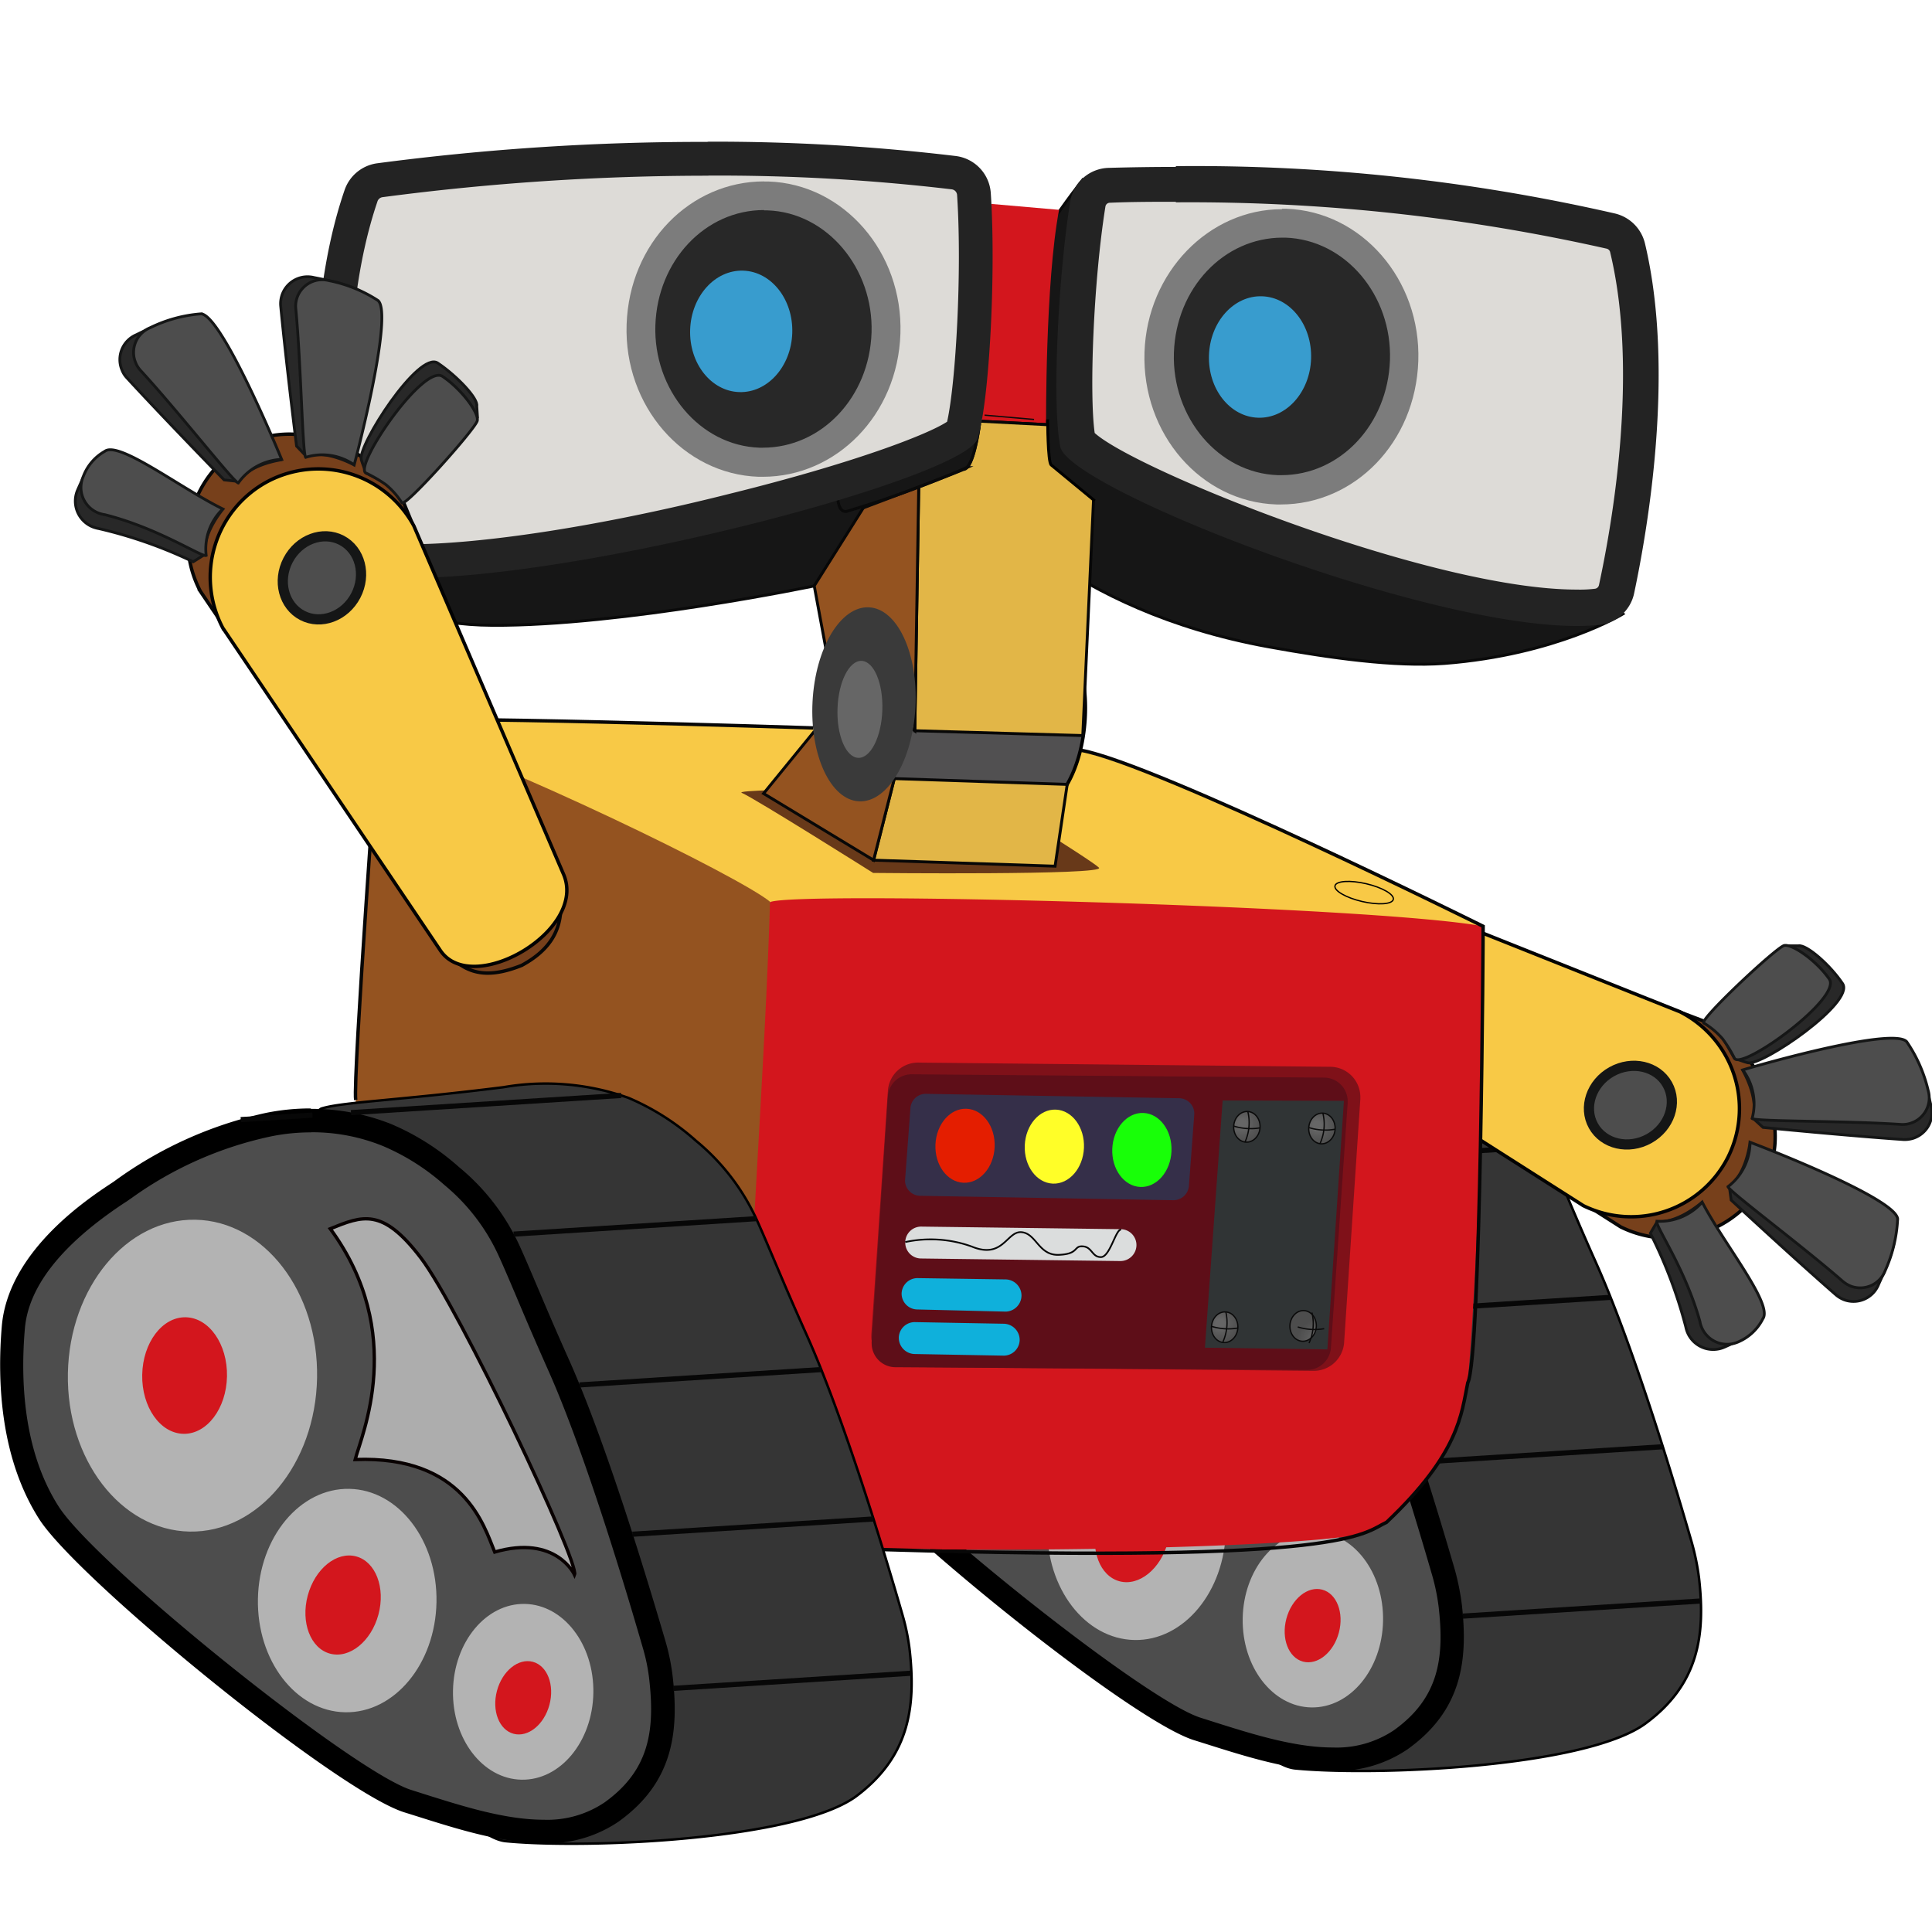 <svg id="Layer_1" data-name="Layer 1" xmlns="http://www.w3.org/2000/svg" xmlns:xlink="http://www.w3.org/1999/xlink" viewBox="0 0 180 180"><defs><style>.cls-1{fill:#353535;stroke-width:0.23px;}.cls-1,.cls-15,.cls-17,.cls-25,.cls-46{stroke:#000;}.cls-1,.cls-15,.cls-17{stroke-linejoin:round;}.cls-10,.cls-11,.cls-2{fill:#4d4d4d;}.cls-3{fill:#b3b3b3;}.cls-4{fill:#d3161d;}.cls-5{fill:#adadad;stroke:#080000;stroke-width:0.31px;}.cls-10,.cls-11,.cls-16,.cls-18,.cls-20,.cls-21,.cls-25,.cls-29,.cls-40,.cls-41,.cls-42,.cls-43,.cls-44,.cls-45,.cls-46,.cls-5,.cls-6,.cls-7,.cls-8,.cls-9{stroke-miterlimit:10;}.cls-21,.cls-25,.cls-29,.cls-41,.cls-45,.cls-6{fill:none;}.cls-18,.cls-20,.cls-29,.cls-45,.cls-6,.cls-7{stroke:#070707;}.cls-6{stroke-width:0.48px;}.cls-7{fill:#77401b;}.cls-15,.cls-29,.cls-7,.cls-8{stroke-width:0.32px;}.cls-12,.cls-46,.cls-8{fill:#f8c946;}.cls-8{stroke:#020202;}.cls-26,.cls-9{fill:#282828;}.cls-10,.cls-11,.cls-9{stroke:#151616;}.cls-10,.cls-9{stroke-width:0.26px;}.cls-11{stroke-width:0.95px;}.cls-13{fill:#683919;}.cls-14,.cls-20{fill:#945320;}.cls-15{fill:#515051;}.cls-16,.cls-19{fill:#161616;}.cls-16,.cls-21,.cls-40,.cls-41,.cls-42,.cls-43,.cls-44{stroke:#0a0a0a;}.cls-16,.cls-17,.cls-18,.cls-20,.cls-21,.cls-25{stroke-width:0.27px;}.cls-17{fill:#8e8a8b;}.cls-18{fill:#e2b647;}.cls-22{fill:#dddbd7;}.cls-23{fill:#232323;}.cls-24{fill:#3a3a3a;}.cls-27{fill:#7c7c7c;}.cls-28{fill:#666;}.cls-30{fill:#389cce;}.cls-31{fill:#7f1119;}.cls-32{fill:#5e0e18;}.cls-33{fill:#352f49;}.cls-34{fill:#e41e00;}.cls-35{fill:#fffe28;}.cls-36{fill:#18ff08;}.cls-37{fill:#dbdddd;}.cls-38{fill:#0fb0db;}.cls-39{fill:#303435;}.cls-40,.cls-41,.cls-42,.cls-43,.cls-44,.cls-46{stroke-width:0.12px;}.cls-40{fill:url(#radial-gradient);}.cls-42{fill:url(#radial-gradient-2);}.cls-43{fill:url(#radial-gradient-3);}.cls-44{fill:url(#radial-gradient-4);}.cls-45{stroke-width:0.16px;}</style><radialGradient id="radial-gradient" cx="-569.58" cy="478.49" r="1.39" gradientTransform="matrix(0, 1.38, 1.38, 0, -536.9, 890.67)" gradientUnits="userSpaceOnUse"><stop offset="0.2" stop-color="#666"/><stop offset="0.57" stop-color="#585858"/><stop offset="1" stop-color="#4d4d4d"/></radialGradient><radialGradient id="radial-gradient-2" cx="-575.22" cy="464.71" r="1.39" gradientTransform="matrix(0, 1.38, 1.38, 0, -526.88, 917)" xlink:href="#radial-gradient"/><radialGradient id="radial-gradient-3" cx="-565.88" cy="466.21" r="1.39" gradientTransform="matrix(0, 1.38, 1.38, 0, -523.2, 905.88)" xlink:href="#radial-gradient"/><radialGradient id="radial-gradient-4" cx="-574.63" cy="478.26" r="1.39" gradientTransform="matrix(0, 1.38, 1.38, 0, -543.58, 897.51)" xlink:href="#radial-gradient"/></defs><title>bt_robot_awaked</title><path class="cls-1" d="M158.3,147.08a22.54,22.54,0,0,0-.66-3.29c-1.29-4.49-5.31-18.08-9-26.27-2.16-4.83-3.46-8.12-4.58-10.59a20.56,20.56,0,0,0-5.66-7.37,23,23,0,0,0-6.3-4c-3.68-1.49-7.69-1.51-11.64-1-9.83,1.24-15.09,1.38-17,2-1.9,1.28-10.12,9.73-10.74,17-.46,5.21-.13,12.31,3.47,17.95s18,32.62,24.48,33.25c7.53.73,26.88-.1,32.56-4.13C158.32,156.93,158.88,152.27,158.3,147.08Z"/><path class="cls-2" d="M124.16,163.9a10.64,10.64,0,0,0,6.31-1.81c4.63-3.28,5.19-7.35,4.62-12.46a19,19,0,0,0-.62-3.11c-1.17-4-5.25-17.93-8.92-26.12-1.2-2.67-2.15-4.91-2.91-6.71-.64-1.5-1.17-2.77-1.68-3.88a19.88,19.88,0,0,0-5.35-7,22.42,22.42,0,0,0-6-3.8,18.78,18.78,0,0,0-7.06-1.35,19.11,19.11,0,0,0-4,.39A35.9,35.9,0,0,0,85.16,104l-.71.49c-6.07,4-9.33,8.2-9.71,12.47-.42,4.85-.19,11.78,3.31,17.26,3.68,5.77,27.77,25.11,33.47,26.88l1.32.42C116.43,162.62,120.46,163.9,124.16,163.9Z"/><path d="M102.53,98.77h0a18.65,18.65,0,0,0-3.73.37,34.54,34.54,0,0,0-13,5.74l-.49.34-.25.16c-5.77,3.82-8.87,7.74-9.21,11.65-.41,4.68-.19,11.36,3.14,16.59,3.5,5.48,27.47,24.74,32.88,26.42l1.32.42c3.48,1.1,7.43,2.35,11,2.35a9.57,9.57,0,0,0,5.68-1.61c4.19-3,4.7-6.73,4.17-11.45a19.12,19.12,0,0,0-.59-2.92c-1.16-4-5.23-17.86-8.87-26-1.2-2.67-2.15-4.93-2.92-6.73-.63-1.48-1.17-2.76-1.66-3.85a18.55,18.55,0,0,0-5.06-6.58,20.82,20.82,0,0,0-5.72-3.64,17.68,17.68,0,0,0-6.66-1.27m0-2.19A19.74,19.74,0,0,1,110,98a22.75,22.75,0,0,1,6.3,4,20.56,20.56,0,0,1,5.66,7.37c1.12,2.47,2.42,5.77,4.58,10.59,3.67,8.19,7.69,21.78,9,26.27a23.09,23.09,0,0,1,.66,3.29c.58,5.19,0,9.85-5.08,13.47a11.75,11.75,0,0,1-6.94,2c-4.34,0-9-1.64-12.93-2.86-6.18-1.92-30.47-21.7-34.07-27.34s-3.93-12.74-3.47-18c.63-7.21,8.51-12.17,10.42-13.44A37.33,37.33,0,0,1,98.41,97a20.86,20.86,0,0,1,4.17-.43Z"/><ellipse class="cls-3" cx="91.49" cy="121.44" rx="14.53" ry="11.61" transform="translate(-31.64 210.64) rotate(-88.93)"/><ellipse class="cls-3" cx="105.9" cy="142.39" rx="10.41" ry="8.32" transform="translate(-38.45 245.61) rotate(-88.93)"/><ellipse class="cls-3" cx="122.31" cy="150.89" rx="8.19" ry="6.54" transform="translate(-30.83 270.36) rotate(-88.93)"/><ellipse class="cls-4" cx="90.74" cy="121.43" rx="5.43" ry="3.95" transform="translate(-32.37 209.89) rotate(-88.93)"/><ellipse class="cls-4" cx="105.51" cy="142.8" rx="4.69" ry="3.41" transform="translate(-59.74 207.72) rotate(-74.99)"/><ellipse class="cls-4" cx="122.29" cy="151.45" rx="3.47" ry="2.53" transform="translate(-55.66 230.35) rotate(-74.99)"/><path class="cls-5" d="M127.09,140s-1.72-3.78-7.45-2.12c-.94-2.44-2.86-9-12.94-8.62.56-2.22,4.84-11.75-2.33-21.5,3-1.22,4.85-2,8.43,2.7S127.53,138.86,127.09,140Z"/><line class="cls-6" x1="144.02" y1="106.81" x2="121.41" y2="108.25"/><line class="cls-6" x1="131.43" y1="95.33" x2="106.26" y2="96.93"/><polyline class="cls-6" points="102.67 97.16 95.99 97.58 95.98 97.58"/><line class="cls-6" x1="150.07" y1="120.87" x2="127.54" y2="122.3"/><line class="cls-6" x1="154.92" y1="134.79" x2="132.48" y2="136.21"/><line class="cls-6" x1="158.46" y1="149.16" x2="136.28" y2="150.57"/><path class="cls-7" d="M158.91,95.2l-31.6-12c-5.32-2.22-9.43-2.85-11.9,2.12h0c-1.88,5.1.52,6.74,5.1,9.55L151,114.31a10.12,10.12,0,0,0,13.52-4.54h0C167,104.8,163.87,97.7,158.91,95.2Z"/><path class="cls-8" d="M156.51,94.26,123.76,81.2c-5.32-2.22-11.38,8.85-6.8,11.67l30.56,19.46A10.11,10.11,0,0,0,161,107.8h0A10.12,10.12,0,0,0,156.51,94.26Z"/><path class="cls-9" d="M163.34,104.2s.57-1.62-.93-4.41c4.18-1.23,14.65-2.72,15.79-1.49.77.83,1.28,2.8,1.7,4.69a2.51,2.51,0,0,1-1.75,3.09,2.69,2.69,0,0,1-.8.09c-5.15-.35-13.09-1.13-13.09-1.13Z"/><path class="cls-10" d="M162.37,99.68c4.18-1.23,14.13-3.86,15.27-2.63a13.44,13.44,0,0,1,2,4.53,2.48,2.48,0,0,1-1.67,3.08,2.41,2.41,0,0,1-.88.1c-5.16-.35-13.52-.26-13.85-.55A5.24,5.24,0,0,0,162.37,99.68Z"/><path class="cls-9" d="M161.12,110.57s1.43-.93,1.92-4.07c4.08,1.55,13.31,6.7,13.48,8.37.11,1.13-.67,3-1.48,4.76a2.52,2.52,0,0,1-3.24,1.46,2.66,2.66,0,0,1-.76-.46c-3.9-3.4-9.75-8.82-9.75-8.82Z"/><path class="cls-10" d="M163.05,106.42c4.08,1.55,13.59,5.48,13.75,7.14a13.21,13.21,0,0,1-1.16,4.82,2.49,2.49,0,0,1-3.2,1.45,2.72,2.72,0,0,1-.75-.45c-3.9-3.4-10.61-8.39-10.7-8.82A5.22,5.22,0,0,0,163.05,106.42Z"/><path class="cls-9" d="M154.39,113.83s1.69.25,4.14-1.78c2,3.87,5.61,10.25,4.63,11.6-.66.93-.72,1.07-2.48,1.85a2.6,2.6,0,0,1-3.44-1.31,2.7,2.7,0,0,1-.18-.57,43.71,43.71,0,0,0-3.3-8.72Z"/><path class="cls-10" d="M158.59,112c2,3.87,6.63,9.51,5.65,10.87A4.57,4.57,0,0,1,162,125a2.57,2.57,0,0,1-3.42-1.24,2.31,2.31,0,0,1-.2-.63c-1.38-5-4.25-9-4-9.35A5.24,5.24,0,0,0,158.59,112Z"/><path class="cls-9" d="M160,95.75l1.59,2.85s1,.36,1.26.42c1.29.32,10-5.62,8.82-7.38s-3.39-3.68-4.12-3.52h-1.09S159.41,95.65,160,95.75Z"/><path class="cls-10" d="M158.76,95.33a7.11,7.11,0,0,1,1.73,1.46,12.36,12.36,0,0,1,1.11,1.81c.67,1.16,10.05-5.62,8.83-7.38s-3.47-3.29-4.2-3.13S158.08,95.2,158.76,95.33Z"/><ellipse class="cls-11" cx="151.9" cy="102.96" rx="3.95" ry="3.57" transform="translate(-30.92 87.13) rotate(-29.18)"/><path class="cls-12" d="M138.18,86.3S110.76,72,98.32,69.37c0,0-33.61-3-62.68-2C39,70,68,83.2,72.1,84.13S127,87.54,138.18,86.3Z"/><path class="cls-13" d="M81.35,81.33s-11.11-7-12.24-7.46,21.78-.4,21.78-.4,10.79,6.65,11.5,7.37S81.35,81.33,81.35,81.33Z"/><path class="cls-14" d="M35.29,67.2S31,115.1,34.15,127.37c3.47,3.15,27.81,15.19,35.72,15.46,1.07-5.48,3.92-54.74,1.87-58.82C68.88,81.66,47.22,71.07,35.29,67.2Z"/><path class="cls-4" d="M138.18,86.3s.07,24.56-1.43,42.53c-.58,6.93-7.48,13.44-8.61,13.66-2.62,2.24-62,2.69-65.42.23a19.3,19.3,0,0,0,6.89-14.44c.32-12,1.69-29.76,2.13-44.23C73.94,83,127.76,84.38,138.18,86.3Z"/><path class="cls-15" d="M81,56.57,80,74.66l15.83,1c2.65.14,5-3.79,5.27-8.79s-1.68-9.15-4.33-9.29a3.25,3.25,0,0,0-2.5,1.13Z"/><path class="cls-16" d="M151.2,57.2S145,61,134.59,61.81c-4.64.34-10.64-.5-16.42-1.55C99.38,56.84,91.48,46.55,91.48,46.55s1.93-13,2.4-17.32,7-12.48,7-12.48Z"/><path class="cls-16" d="M30.51,51.52s3.25,6.68,15.39,6.74,30-3.68,30-3.68L87.66,40.46Z"/><path class="cls-4" d="M98.67,19.55,92.37,19l-.91,20.24,6,.31S97.38,26.35,98.67,19.55Z"/><polygon class="cls-17" points="97.48 39.56 93.24 44.74 88.95 44.51 91.46 39.25 97.48 39.56"/><polygon class="cls-18" points="102.19 39.81 85.7 38.95 85.23 68.08 100.88 68.53 102.19 39.81"/><path class="cls-19" d="M97.47,39.39l.25,3.5a.62.62,0,0,0,.22.43L102,46.67a.61.61,0,0,0,.85,0,.64.64,0,0,0,.15-.31l.19-1a.58.58,0,0,0-.14-.52l-4.52-5.89a.6.6,0,0,0-.84-.12A.58.58,0,0,0,97.47,39.39Z"/><polygon class="cls-20" points="75.86 54.58 77.09 61.22 85.23 68.08 85.7 38.95 75.86 54.58"/><path class="cls-16" d="M91.23,39.74s-.45,3.34-1.18,3.83a95.51,95.51,0,0,1-11.2,4.08c-1.1.09-.76-2.42-.76-2.42Z"/><path class="cls-21" d="M91.23,39.74s-.55,4-1.46,4c-1.12.48-9.4,3.6-9.4,3.6"/><path class="cls-22" d="M38.05,52.3c17,0,48.93-9.09,51.57-12,1-3.51,1.59-15,1.11-22.14a2.16,2.16,0,0,0-1.88-2A186.28,186.28,0,0,0,66,14.79a231.63,231.63,0,0,0-30.58,2,2.16,2.16,0,0,0-1.76,1.47C29.78,29.57,31,44.26,31.69,50A2.17,2.17,0,0,0,33.4,51.9a24.12,24.12,0,0,0,4.65.37Z"/><path class="cls-23" d="M66,16.37a231.62,231.62,0,0,0-30.36,2,.58.58,0,0,0-.48.42c-3.74,11-2.55,25.4-1.87,31.08a.56.56,0,0,0,.45.5,23.32,23.32,0,0,0,4.34.34C44.94,50.71,56.13,49,68,46c11.45-2.83,18.43-5.51,20.24-6.71.81-3.59,1.4-14,.93-21.12a.57.57,0,0,0-.5-.53A184.89,184.89,0,0,0,66,16.36m0-3.16A189.27,189.27,0,0,1,89,14.53,3.73,3.73,0,0,1,92.31,18c.48,7.18-.1,19.21-1.22,22.85s-36.25,13-53,13a26.15,26.15,0,0,1-5-.39,3.75,3.75,0,0,1-3-3.23c-.68-5.64-2-20.79,2-32.48a3.74,3.74,0,0,1,3-2.53,231.4,231.4,0,0,1,30.79-2Z"/><polygon class="cls-18" points="99.43 73.08 98.3 80.7 81.39 80.14 83.32 72.54 99.43 73.08"/><polygon class="cls-20" points="75.79 68.23 71.14 73.93 81.39 80.14 83.32 72.54 75.79 68.23"/><ellipse class="cls-24" cx="80.49" cy="65.62" rx="9.05" ry="4.8" transform="translate(10.78 142.59) rotate(-87.02)"/><path class="cls-25" d="M97.61,39.07s0,4,.33,4.25L102,46.67"/><path class="cls-22" d="M146.9,56.59q.93,0,1.86-.09a2.1,2.1,0,0,0,1.81-1.63c1.23-5.7,3.81-20.2,1-31.79A2.13,2.13,0,0,0,150,21.5a177.69,177.69,0,0,0-40.53-4.36c-2,0-4.14,0-6.21.09a2.08,2.08,0,0,0-2,1.75c-1.12,7-1.62,18.64-1,22.14C102.6,44.5,132.91,56.59,146.9,56.59Z"/><path class="cls-23" d="M109.55,15.48V18.8c-2,0-4.1,0-6.16.09a.42.42,0,0,0-.4.35c-1.13,7.07-1.51,17.5-1,21.1,3.77,3.43,31.31,14.59,44.91,14.59a11.55,11.55,0,0,0,1.72-.08.44.44,0,0,0,.35-.33c1.21-5.59,3.74-19.79,1.05-31a.44.44,0,0,0-.32-.35,176.68,176.68,0,0,0-40.15-4.32V15.48m0,0a175.44,175.44,0,0,1,40.91,4.41,3.77,3.77,0,0,1,2.8,2.8c2.86,12,.17,27-1,32.53a3.73,3.73,0,0,1-3.29,3,20.49,20.49,0,0,1-2.07.1c-14.72,0-47.32-12.87-48.11-16.68s-.22-15.76.92-22.86a3.72,3.72,0,0,1,3.58-3.14q3.21-.09,6.26-.09Z"/><path class="cls-26" d="M71.06,43.06c6.21,0,11.24-5.29,11.47-12s-4.7-12.58-11-12.79h-.36c-6.21,0-11.24,5.28-11.47,12a12.86,12.86,0,0,0,3.06,8.93,10.9,10.9,0,0,0,7.91,3.87Z"/><path class="cls-27" d="M71.18,19.57h0c-5.48,0-9.92,4.72-10.12,10.73s4.14,11.22,9.7,11.41h.31C76.55,41.71,81,37,81.2,31s-4.15-11.22-9.7-11.4h-.31m0-2.69h.4c7,.23,12.55,6.58,12.3,14.18s-6,13.33-12.82,13.33h-.4c-7-.24-12.55-6.59-12.29-14.19s5.94-13.33,12.81-13.33Z"/><path class="cls-26" d="M119.38,45.62c6.2,0,11.24-5.28,11.47-12a12.93,12.93,0,0,0-3.09-8.95,10.92,10.92,0,0,0-7.92-3.87h-.36c-6.2,0-11.24,5.29-11.46,12a12.83,12.83,0,0,0,3.08,8.92A10.9,10.9,0,0,0,119,45.59Z"/><path class="cls-27" d="M119.49,22.14h0c-5.47,0-9.92,4.71-10.12,10.73s4.15,11.22,9.7,11.4h.31c5.47,0,9.92-4.71,10.12-10.73s-4.14-11.21-9.74-11.4h-.32m0-2.69h.41c7,.24,12.55,6.59,12.29,14.19S126.2,47,119.33,47h-.4c-7.05-.23-12.55-6.58-12.3-14.18.25-7.45,6-13.33,12.81-13.33Z"/><ellipse class="cls-28" cx="80.11" cy="66.09" rx="4.52" ry="2.09" transform="translate(11.38 143.94) rotate(-88.08)"/><path class="cls-29" d="M100.76,69.91c7,1.29,37.42,16.39,37.42,16.39s-.18,40.08-1.43,42.53c-.6,2.9-.77,6.56-7.57,13-2.2,1-3.14,3.86-46.93,2.54"/><path class="cls-29" d="M75.76,67.82s-38.82-1.27-40.46-.58c0,0-2.44,33.26-2.16,35.24"/><ellipse class="cls-30" cx="117.39" cy="33.27" rx="5.66" ry="4.76" transform="translate(80.21 149.47) rotate(-88.08)"/><ellipse class="cls-30" cx="69.06" cy="30.88" rx="5.66" ry="4.76" transform="translate(35.88 98.86) rotate(-88.08)"/><path class="cls-7" d="M37.54,46.66,50.42,77.94c2.35,5.26,3.09,9.35-1.81,12h0c-5,2-6.74-.34-9.68-4.85l-20.26-30a10.12,10.12,0,0,1,4.18-13.65h0C27.76,38.79,34.93,41.76,37.54,46.66Z"/><path class="cls-8" d="M38.56,49,52.48,81.4C54.84,86.66,43.93,93,41,88.51l-20.24-30a10.12,10.12,0,0,1,4.17-13.65h0A10.12,10.12,0,0,1,38.56,49Z"/><path class="cls-9" d="M28.49,42.46s1.6-.62,4.43.82C34,39.06,35.25,28.55,34,27.45c-.86-.76-2.84-1.22-4.74-1.59a2.51,2.51,0,0,0-3.11,2.63c.49,5.15,1.48,13.07,1.48,13.07Z"/><path class="cls-10" d="M33,43.31C34.11,39.1,36.47,29.08,35.22,28a13,13,0,0,0-4.59-1.86,2.47,2.47,0,0,0-3,1.75,2.37,2.37,0,0,0-.07.88c.49,5.15.62,13.52.92,13.84A5.19,5.19,0,0,1,33,43.31Z"/><path class="cls-9" d="M22.14,44.85s.89-1.46,4-2c-1.66-4-7-13.14-8.72-13.26-1.13-.08-3,.75-4.72,1.6a2.51,2.51,0,0,0-1.33,3.3,2.24,2.24,0,0,0,.44.7c3.5,3.81,9.07,9.52,9.07,9.52Z"/><path class="cls-10" d="M26.24,42.8c-1.66-4-5.84-13.44-7.5-13.56A13,13,0,0,0,14,30.53a2.48,2.48,0,0,0-1.37,3.24,2.33,2.33,0,0,0,.48.76c3.5,3.8,8.66,10.39,9.09,10.47A5.2,5.2,0,0,1,26.24,42.8Z"/><path class="cls-9" d="M19.06,51.67s-.29-1.69,1.67-4.19C16.81,45.56,10.34,42.14,9,43.15c-.91.68-1,.75-1.78,2.53a2.59,2.59,0,0,0,1.4,3.4,3,3,0,0,0,.6.17A42.39,42.39,0,0,1,18,52.34Z"/><path class="cls-10" d="M20.76,47.42c-3.92-1.92-9.68-6.38-11-5.37a4.5,4.5,0,0,0-2,2.34,2.55,2.55,0,0,0,1.32,3.37,2.64,2.64,0,0,0,.68.19c5,1.25,9.07,4,9.45,3.8A5.15,5.15,0,0,1,20.76,47.42Z"/><path class="cls-9" d="M37,45.58l-2.89-1.51s-.39-1-.45-1.24c-.36-1.29,5.35-10.2,7.13-9s3.77,3.29,3.63,4c0,.1.07,1.1.07,1.1S37.1,46.2,37,45.58Z"/><path class="cls-10" d="M37.43,46.83a7.11,7.11,0,0,0-1.5-1.69,12.08,12.08,0,0,0-1.84-1.07c-1.17-.64,5.35-10.2,7.14-9s3.38,3.38,3.24,4.12S37.57,47.48,37.43,46.83Z"/><ellipse class="cls-11" cx="29.99" cy="53.84" rx="3.95" ry="3.56" transform="translate(-31.61 55.62) rotate(-62.54)"/><path class="cls-31" d="M85.65,99l38.28.39a2.82,2.82,0,0,1,2.81,2.86v.14l-1.51,22.67a2.84,2.84,0,0,1-2.87,2.66L84,127.35a2.85,2.85,0,0,1-2.82-2.89s0-.07,0-.11l1.54-22.69A2.82,2.82,0,0,1,85.65,99Z"/><path class="cls-32" d="M85,100.09l38.37.31a2.2,2.2,0,0,1,2.19,2.22v.15L124,125.56a2.22,2.22,0,0,1-2.22,2.07l-38.37-.25a2.22,2.22,0,0,1-2.2-2.23.66.66,0,0,1,0-.14l1.51-22.81A2.21,2.21,0,0,1,85,100.09Z"/><path class="cls-33" d="M109.3,111.82l-23.6-.41A1.43,1.43,0,0,1,84.32,110l.5-6.71a1.43,1.43,0,0,1,1.46-1.38l23.6.41a1.43,1.43,0,0,1,1.39,1.46l-.5,6.7A1.45,1.45,0,0,1,109.3,111.82Z"/><ellipse class="cls-34" cx="89.91" cy="106.74" rx="3.45" ry="2.76" transform="translate(-20.53 192.07) rotate(-87.58)"/><ellipse class="cls-35" cx="98.23" cy="106.82" rx="3.45" ry="2.76" transform="translate(-12.64 200.46) rotate(-87.58)"/><ellipse class="cls-36" cx="106.38" cy="107.14" rx="3.45" ry="2.76" transform="translate(-5.15 208.9) rotate(-87.58)"/><path class="cls-37" d="M104.36,117.49l-18.59-.24a1.48,1.48,0,0,1-1.43-1.53h0a1.48,1.48,0,0,1,1.52-1.44l18.59.24a1.48,1.48,0,0,1,1.43,1.53h0A1.5,1.5,0,0,1,104.36,117.49Z"/><path class="cls-38" d="M93.43,126.3l-8.25-.15a1.51,1.51,0,0,1-1.44-1.53h0a1.48,1.48,0,0,1,1.53-1.44l8.25.15A1.51,1.51,0,0,1,95,124.86h0A1.49,1.49,0,0,1,93.43,126.3Z"/><path class="cls-38" d="M93.71,122.2,85.46,122A1.48,1.48,0,0,1,84,120.52h0a1.48,1.48,0,0,1,1.52-1.44h0l8.21.12a1.51,1.51,0,0,1,1.44,1.53h0A1.51,1.51,0,0,1,93.71,122.2Z"/><polygon class="cls-39" points="113.91 102.53 125.21 102.56 123.67 125.72 112.26 125.56 113.91 102.53"/><ellipse class="cls-40" cx="123.16" cy="105.13" rx="1.43" ry="1.23" transform="translate(10.1 221.06) rotate(-86.2)"/><path class="cls-41" d="M123.25,103.71a4.34,4.34,0,0,1-.27,2.84"/><path class="cls-41" d="M121.93,105.05a5.21,5.21,0,0,0,2.45.16"/><ellipse class="cls-42" cx="114.1" cy="123.65" rx="1.43" ry="1.23" transform="translate(-16.84 229.31) rotate(-86.2)"/><path class="cls-41" d="M114.2,122.2a4.41,4.41,0,0,1-.27,2.84"/><path class="cls-41" d="M112.87,123.57a5.25,5.25,0,0,0,2.46.16"/><ellipse class="cls-43" cx="121.42" cy="123.54" rx="1.43" ry="1.23" transform="translate(-10.3 236.04) rotate(-86)"/><path class="cls-41" d="M122.23,122.29a4.34,4.34,0,0,1-.27,2.84"/><path class="cls-41" d="M120.91,123.63a5.25,5.25,0,0,0,2.46.16"/><ellipse class="cls-44" cx="116.17" cy="104.99" rx="1.43" ry="1.23" transform="translate(3.71 213.94) rotate(-86.2)"/><path class="cls-41" d="M116.26,103.57a4.41,4.41,0,0,1-.27,2.84"/><path class="cls-41" d="M114.93,104.91a5.26,5.26,0,0,0,2.46.17"/><path class="cls-45" d="M84.34,115.72a11.29,11.29,0,0,1,6.2.42c2.94,1.21,3.25-1.47,4.64-1.34s1.58,2.19,3.48,2.11,1.33-.85,2.22-.79.84,1,1.69,1,1.39-2.65,1.88-2.55"/><path class="cls-1" d="M84.76,153.81a20.18,20.18,0,0,0-.66-3.29c-1.29-4.49-5.31-18.08-9-26.27-2.17-4.83-3.47-8.12-4.59-10.59a20.56,20.56,0,0,0-5.66-7.37,22.93,22.93,0,0,0-6.29-4,23,23,0,0,0-11.64-1c-9.84,1.24-15.1,1.38-17,2-1.91,1.28-10.12,9.73-10.75,17-.45,5.21-.12,12.31,3.48,18s18,32.62,24.48,33.25c7.52.73,26.87-.1,32.56-4.13C84.76,163.66,85.32,159,84.76,153.81Z"/><path class="cls-2" d="M50.61,170.63a10.57,10.57,0,0,0,6.31-1.81c4.62-3.28,5.19-7.35,4.62-12.46a20.28,20.28,0,0,0-.63-3.1c-1.16-4.06-5.25-17.94-8.92-26.13-1.19-2.66-2.14-4.9-2.9-6.7-.64-1.51-1.18-2.78-1.68-3.89a19.79,19.79,0,0,0-5.36-7,22.17,22.17,0,0,0-6-3.8A18.63,18.63,0,0,0,29,104.39a19.11,19.11,0,0,0-4,.4,35.6,35.6,0,0,0-13.38,5.9l-.73.49c-2.26,1.5-9.13,6-9.69,12.47C.76,128.5,1,135.43,4.49,140.91,8.17,146.68,32.25,166,38,167.8l1.31.41C42.88,169.35,46.91,170.63,50.61,170.63Z"/><path d="M29,105.5h0a18.65,18.65,0,0,0-3.73.37,34.54,34.54,0,0,0-13,5.74l-.49.34-.25.16c-5.77,3.82-8.87,7.74-9.21,11.65-.41,4.69-.2,11.36,3.14,16.59,3.5,5.48,27.46,24.74,32.87,26.42l1.32.42c3.49,1.1,7.44,2.35,11,2.35a9.52,9.52,0,0,0,5.67-1.61c4.19-3,4.7-6.72,4.17-11.45a17,17,0,0,0-.59-2.92c-1.16-4-5.22-17.86-8.87-26-1.19-2.67-2.15-4.92-2.91-6.73-.63-1.48-1.17-2.76-1.67-3.85a18.52,18.52,0,0,0-5.05-6.58,20.84,20.84,0,0,0-5.73-3.63A17.5,17.5,0,0,0,29,105.49m0-2.18a20,20,0,0,1,7.48,1.43,22.93,22.93,0,0,1,6.29,4,20.56,20.56,0,0,1,5.66,7.37c1.12,2.47,2.43,5.77,4.59,10.59,3.66,8.19,7.68,21.78,9,26.27a20.18,20.18,0,0,1,.66,3.29c.58,5.19,0,9.85-5.07,13.47a11.75,11.75,0,0,1-6.94,2c-4.34,0-9-1.64-12.94-2.86C31.53,167,7.25,147.17,3.65,141.53s-3.93-12.74-3.48-18c.63-7.21,8.52-12.17,10.43-13.44a37.41,37.41,0,0,1,14.16-6.4,20.75,20.75,0,0,1,4.16-.42Z"/><ellipse class="cls-3" cx="17.94" cy="128.17" rx="14.53" ry="11.61" transform="translate(-110.55 143.71) rotate(-88.93)"/><ellipse class="cls-3" cx="32.34" cy="149.12" rx="10.41" ry="8.32" transform="translate(-117.35 178.67) rotate(-88.93)"/><ellipse class="cls-3" cx="48.75" cy="157.62" rx="8.19" ry="6.54" transform="translate(-109.76 203.42) rotate(-88.93)"/><ellipse class="cls-4" cx="17.2" cy="128.16" rx="5.43" ry="3.95" transform="translate(-111.26 142.96) rotate(-88.93)"/><ellipse class="cls-4" cx="31.96" cy="149.53" rx="4.69" ry="3.41" transform="translate(-120.74 141.68) rotate(-74.99)"/><ellipse class="cls-4" cx="48.74" cy="158.18" rx="3.47" ry="2.53" transform="translate(-116.66 164.29) rotate(-74.99)"/><path class="cls-5" d="M53.53,146.72s-1.72-3.78-7.44-2.12c-1-2.44-2.87-9-13-8.62.57-2.22,4.85-11.75-2.32-21.5,3-1.21,4.84-2,8.43,2.7S54,145.59,53.53,146.72Z"/><line class="cls-6" x1="70.47" y1="113.54" x2="47.85" y2="114.98"/><line class="cls-6" x1="57.88" y1="102.06" x2="32.7" y2="103.66"/><polyline class="cls-6" points="29.11 103.89 22.43 104.31 22.43 104.31"/><line class="cls-6" x1="76.51" y1="127.6" x2="53.99" y2="129.03"/><line class="cls-6" x1="81.37" y1="141.52" x2="58.92" y2="142.94"/><line class="cls-6" x1="84.9" y1="155.89" x2="62.72" y2="157.3"/><line class="cls-41" x1="96.34" y1="39.08" x2="91.73" y2="38.68"/><ellipse class="cls-46" cx="127.09" cy="83.16" rx="0.85" ry="2.79" transform="translate(17.22 188.02) rotate(-76.86)"/></svg>